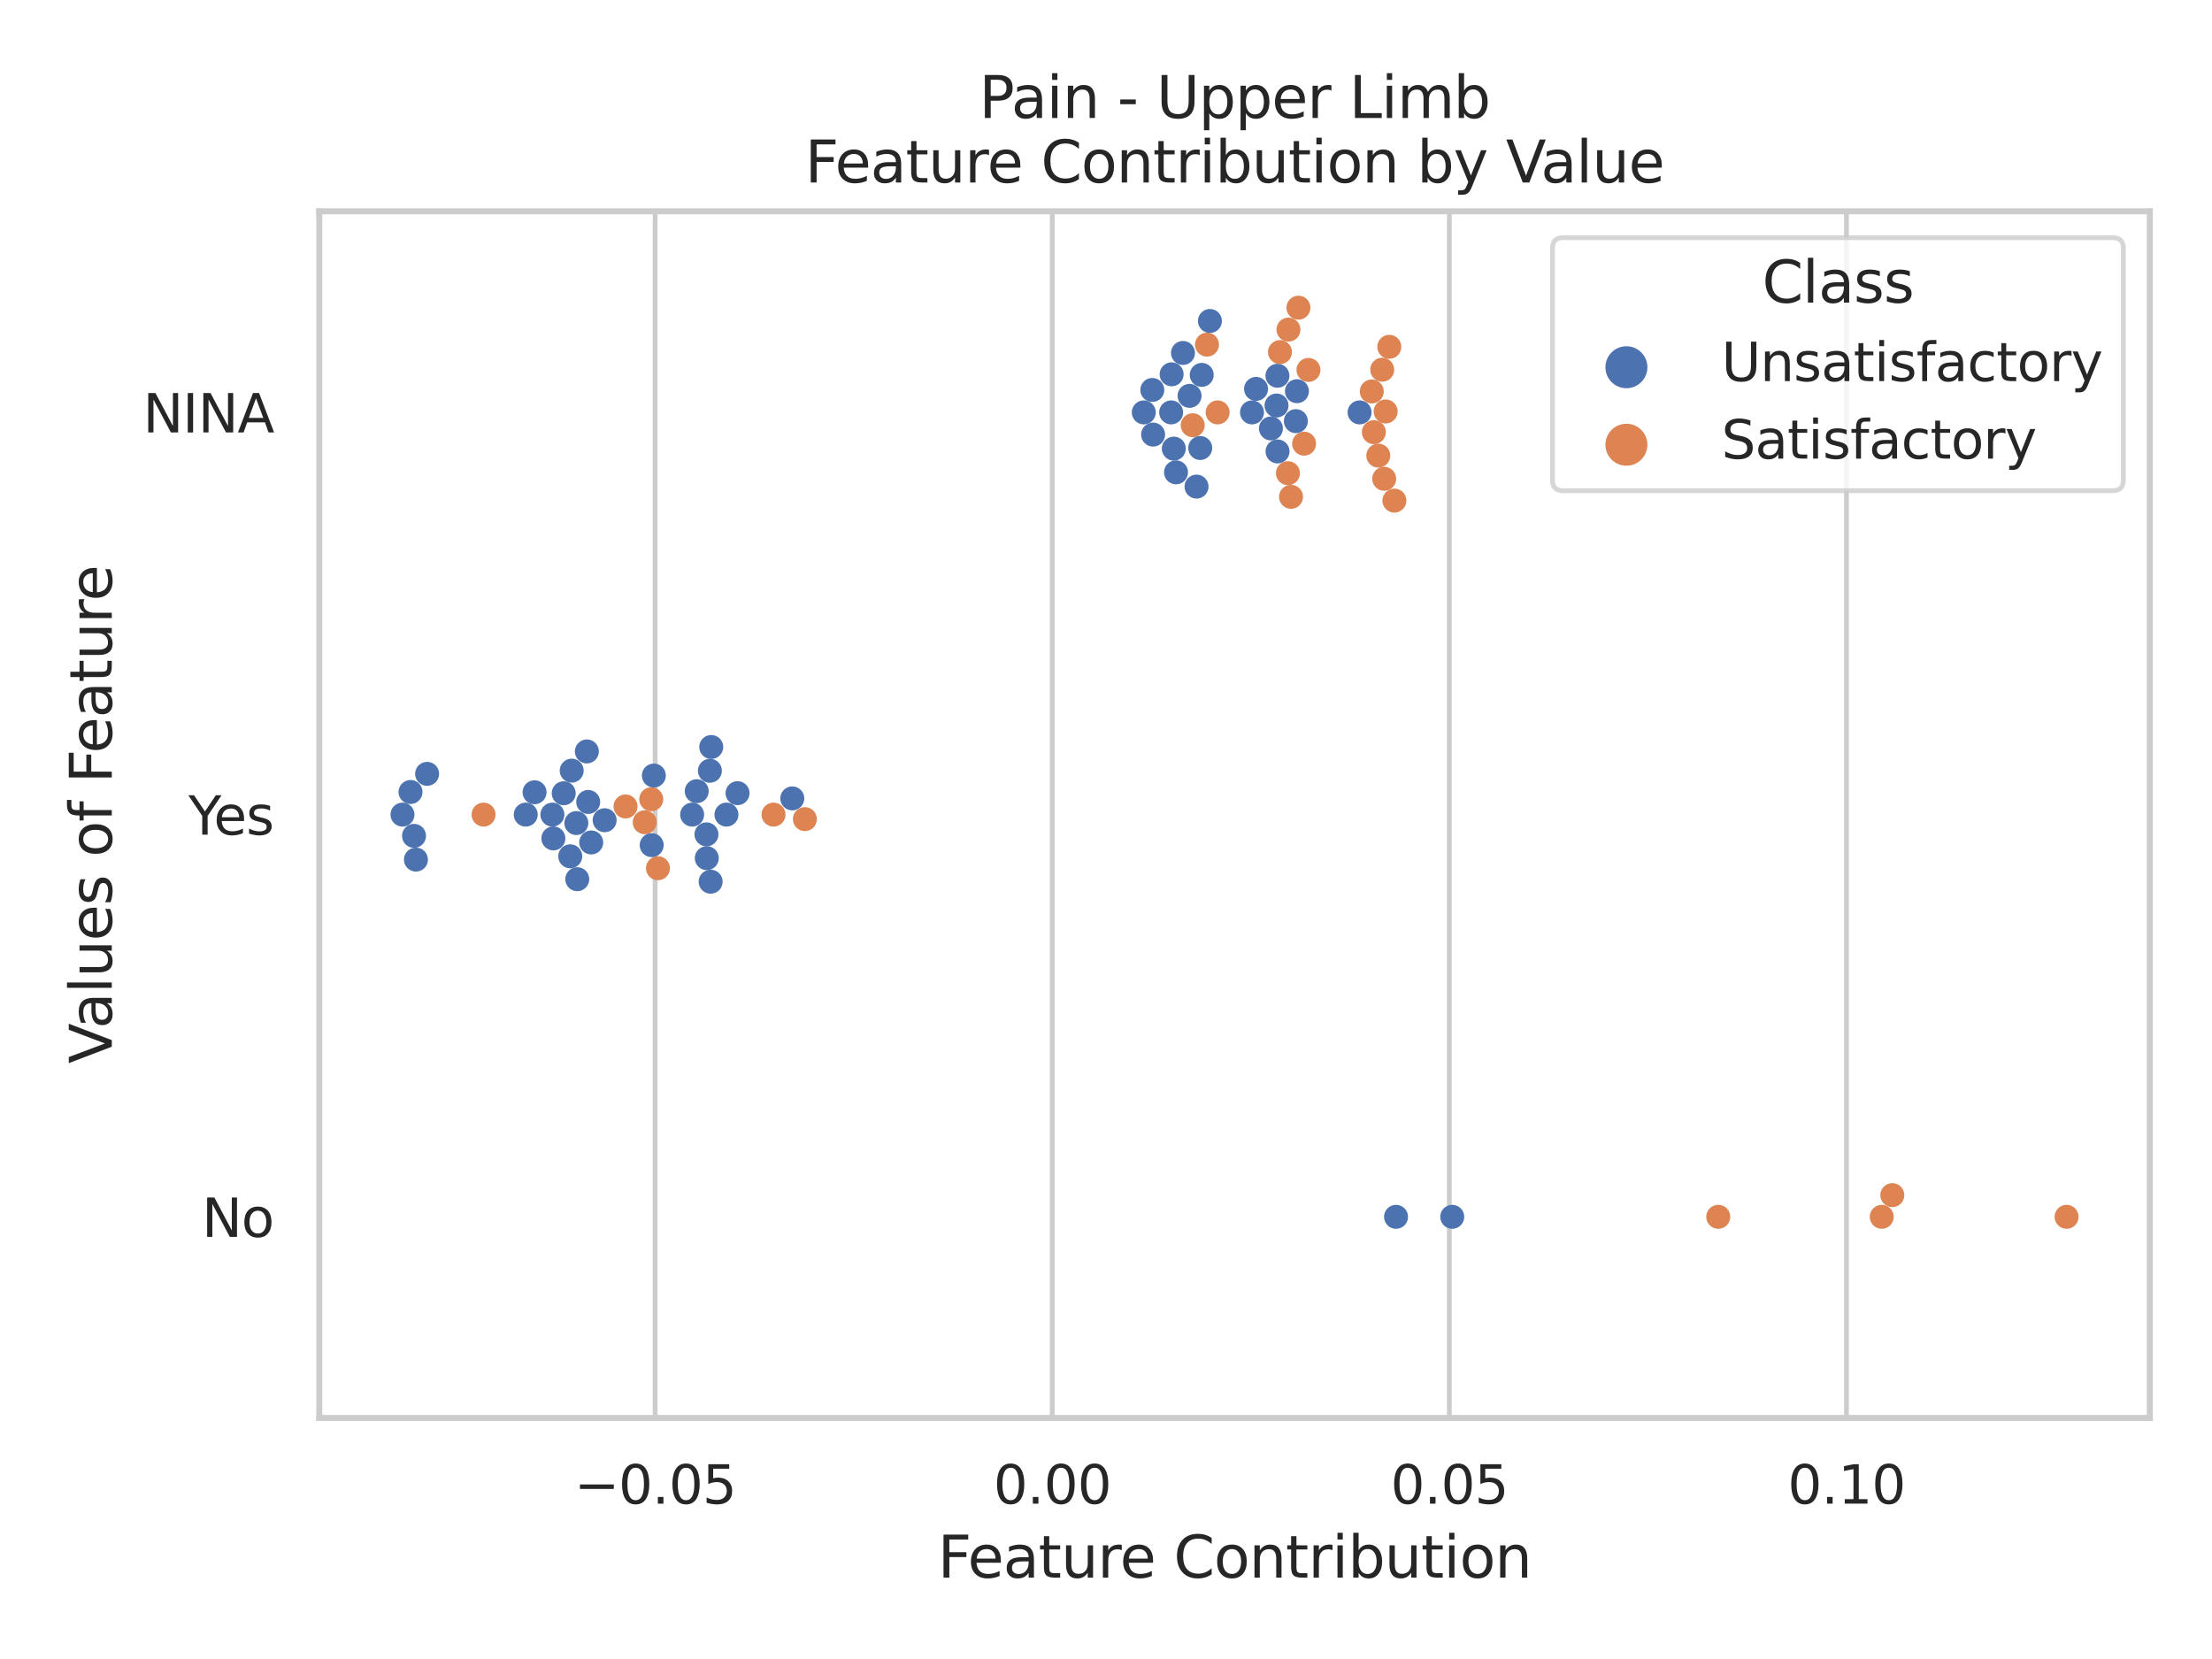 <?xml version="1.0" encoding="utf-8" standalone="no"?>
<!DOCTYPE svg PUBLIC "-//W3C//DTD SVG 1.1//EN"
  "http://www.w3.org/Graphics/SVG/1.1/DTD/svg11.dtd">
<svg xmlns:xlink="http://www.w3.org/1999/xlink" width="460.8pt" height="345.6pt" viewBox="0 0 460.8 345.6" xmlns="http://www.w3.org/2000/svg" version="1.1">
 <defs>
  <style type="text/css">*{stroke-linejoin: round; stroke-linecap: butt}</style>
 </defs>
 <g id="figure_1">
  <g id="patch_1">
   <path d="M 0 345.6 
L 460.8 345.6 
L 460.8 0 
L 0 0 
z
" style="fill: #ffffff"/>
  </g>
  <g id="axes_1">
   <g id="patch_2">
    <path d="M 66.51 295.38 
L 447.84 295.38 
L 447.84 44.016 
L 66.51 44.016 
z
" style="fill: #ffffff"/>
   </g>
   <g id="matplotlib.axis_1">
    <g id="xtick_1">
     <g id="line2d_1">
      <path d="M 136.479 295.38 
L 136.479 44.016 
" clip-path="url(#pf5e5db10a4)" style="fill: none; stroke: #cccccc; stroke-linecap: round"/>
     </g>
     <g id="text_1">
      <!-- −0.05 -->
      <g style="fill: #262626" transform="translate(119.624 313.238)scale(0.11 -0.11)">
       <defs>
        <path id="DejaVuSans-2212" d="M 678 2272 
L 4684 2272 
L 4684 1741 
L 678 1741 
L 678 2272 
z
" transform="scale(0.016)"/>
        <path id="DejaVuSans-30" d="M 2034 4250 
Q 1547 4250 1301 3770 
Q 1056 3291 1056 2328 
Q 1056 1369 1301 889 
Q 1547 409 2034 409 
Q 2525 409 2770 889 
Q 3016 1369 3016 2328 
Q 3016 3291 2770 3770 
Q 2525 4250 2034 4250 
z
M 2034 4750 
Q 2819 4750 3233 4129 
Q 3647 3509 3647 2328 
Q 3647 1150 3233 529 
Q 2819 -91 2034 -91 
Q 1250 -91 836 529 
Q 422 1150 422 2328 
Q 422 3509 836 4129 
Q 1250 4750 2034 4750 
z
" transform="scale(0.016)"/>
        <path id="DejaVuSans-2e" d="M 684 794 
L 1344 794 
L 1344 0 
L 684 0 
L 684 794 
z
" transform="scale(0.016)"/>
        <path id="DejaVuSans-35" d="M 691 4666 
L 3169 4666 
L 3169 4134 
L 1269 4134 
L 1269 2991 
Q 1406 3038 1543 3061 
Q 1681 3084 1819 3084 
Q 2600 3084 3056 2656 
Q 3513 2228 3513 1497 
Q 3513 744 3044 326 
Q 2575 -91 1722 -91 
Q 1428 -91 1123 -41 
Q 819 9 494 109 
L 494 744 
Q 775 591 1075 516 
Q 1375 441 1709 441 
Q 2250 441 2565 725 
Q 2881 1009 2881 1497 
Q 2881 1984 2565 2268 
Q 2250 2553 1709 2553 
Q 1456 2553 1204 2497 
Q 953 2441 691 2322 
L 691 4666 
z
" transform="scale(0.016)"/>
       </defs>
       <use xlink:href="#DejaVuSans-2212"/>
       <use xlink:href="#DejaVuSans-30" x="83.789"/>
       <use xlink:href="#DejaVuSans-2e" x="147.412"/>
       <use xlink:href="#DejaVuSans-30" x="179.199"/>
       <use xlink:href="#DejaVuSans-35" x="242.822"/>
      </g>
     </g>
    </g>
    <g id="xtick_2">
     <g id="line2d_2">
      <path d="M 219.203 295.38 
L 219.203 44.016 
" clip-path="url(#pf5e5db10a4)" style="fill: none; stroke: #cccccc; stroke-linecap: round"/>
     </g>
     <g id="text_2">
      <!-- 0.00 -->
      <g style="fill: #262626" transform="translate(206.957 313.238)scale(0.11 -0.11)">
       <use xlink:href="#DejaVuSans-30"/>
       <use xlink:href="#DejaVuSans-2e" x="63.623"/>
       <use xlink:href="#DejaVuSans-30" x="95.41"/>
       <use xlink:href="#DejaVuSans-30" x="159.033"/>
      </g>
     </g>
    </g>
    <g id="xtick_3">
     <g id="line2d_3">
      <path d="M 301.928 295.38 
L 301.928 44.016 
" clip-path="url(#pf5e5db10a4)" style="fill: none; stroke: #cccccc; stroke-linecap: round"/>
     </g>
     <g id="text_3">
      <!-- 0.05 -->
      <g style="fill: #262626" transform="translate(289.682 313.238)scale(0.11 -0.11)">
       <use xlink:href="#DejaVuSans-30"/>
       <use xlink:href="#DejaVuSans-2e" x="63.623"/>
       <use xlink:href="#DejaVuSans-30" x="95.41"/>
       <use xlink:href="#DejaVuSans-35" x="159.033"/>
      </g>
     </g>
    </g>
    <g id="xtick_4">
     <g id="line2d_4">
      <path d="M 384.653 295.38 
L 384.653 44.016 
" clip-path="url(#pf5e5db10a4)" style="fill: none; stroke: #cccccc; stroke-linecap: round"/>
     </g>
     <g id="text_4">
      <!-- 0.10 -->
      <g style="fill: #262626" transform="translate(372.407 313.238)scale(0.11 -0.11)">
       <defs>
        <path id="DejaVuSans-31" d="M 794 531 
L 1825 531 
L 1825 4091 
L 703 3866 
L 703 4441 
L 1819 4666 
L 2450 4666 
L 2450 531 
L 3481 531 
L 3481 0 
L 794 0 
L 794 531 
z
" transform="scale(0.016)"/>
       </defs>
       <use xlink:href="#DejaVuSans-30"/>
       <use xlink:href="#DejaVuSans-2e" x="63.623"/>
       <use xlink:href="#DejaVuSans-31" x="95.41"/>
       <use xlink:href="#DejaVuSans-30" x="159.033"/>
      </g>
     </g>
    </g>
    <g id="text_5">
     <!-- Feature Contribution -->
     <g style="fill: #262626" transform="translate(195.347 328.644)scale(0.12 -0.12)">
      <defs>
       <path id="DejaVuSans-46" d="M 628 4666 
L 3309 4666 
L 3309 4134 
L 1259 4134 
L 1259 2759 
L 3109 2759 
L 3109 2228 
L 1259 2228 
L 1259 0 
L 628 0 
L 628 4666 
z
" transform="scale(0.016)"/>
       <path id="DejaVuSans-65" d="M 3597 1894 
L 3597 1613 
L 953 1613 
Q 991 1019 1311 708 
Q 1631 397 2203 397 
Q 2534 397 2845 478 
Q 3156 559 3463 722 
L 3463 178 
Q 3153 47 2828 -22 
Q 2503 -91 2169 -91 
Q 1331 -91 842 396 
Q 353 884 353 1716 
Q 353 2575 817 3079 
Q 1281 3584 2069 3584 
Q 2775 3584 3186 3129 
Q 3597 2675 3597 1894 
z
M 3022 2063 
Q 3016 2534 2758 2815 
Q 2500 3097 2075 3097 
Q 1594 3097 1305 2825 
Q 1016 2553 972 2059 
L 3022 2063 
z
" transform="scale(0.016)"/>
       <path id="DejaVuSans-61" d="M 2194 1759 
Q 1497 1759 1228 1600 
Q 959 1441 959 1056 
Q 959 750 1161 570 
Q 1363 391 1709 391 
Q 2188 391 2477 730 
Q 2766 1069 2766 1631 
L 2766 1759 
L 2194 1759 
z
M 3341 1997 
L 3341 0 
L 2766 0 
L 2766 531 
Q 2569 213 2275 61 
Q 1981 -91 1556 -91 
Q 1019 -91 701 211 
Q 384 513 384 1019 
Q 384 1609 779 1909 
Q 1175 2209 1959 2209 
L 2766 2209 
L 2766 2266 
Q 2766 2663 2505 2880 
Q 2244 3097 1772 3097 
Q 1472 3097 1187 3025 
Q 903 2953 641 2809 
L 641 3341 
Q 956 3463 1253 3523 
Q 1550 3584 1831 3584 
Q 2591 3584 2966 3190 
Q 3341 2797 3341 1997 
z
" transform="scale(0.016)"/>
       <path id="DejaVuSans-74" d="M 1172 4494 
L 1172 3500 
L 2356 3500 
L 2356 3053 
L 1172 3053 
L 1172 1153 
Q 1172 725 1289 603 
Q 1406 481 1766 481 
L 2356 481 
L 2356 0 
L 1766 0 
Q 1100 0 847 248 
Q 594 497 594 1153 
L 594 3053 
L 172 3053 
L 172 3500 
L 594 3500 
L 594 4494 
L 1172 4494 
z
" transform="scale(0.016)"/>
       <path id="DejaVuSans-75" d="M 544 1381 
L 544 3500 
L 1119 3500 
L 1119 1403 
Q 1119 906 1312 657 
Q 1506 409 1894 409 
Q 2359 409 2629 706 
Q 2900 1003 2900 1516 
L 2900 3500 
L 3475 3500 
L 3475 0 
L 2900 0 
L 2900 538 
Q 2691 219 2414 64 
Q 2138 -91 1772 -91 
Q 1169 -91 856 284 
Q 544 659 544 1381 
z
M 1991 3584 
L 1991 3584 
z
" transform="scale(0.016)"/>
       <path id="DejaVuSans-72" d="M 2631 2963 
Q 2534 3019 2420 3045 
Q 2306 3072 2169 3072 
Q 1681 3072 1420 2755 
Q 1159 2438 1159 1844 
L 1159 0 
L 581 0 
L 581 3500 
L 1159 3500 
L 1159 2956 
Q 1341 3275 1631 3429 
Q 1922 3584 2338 3584 
Q 2397 3584 2469 3576 
Q 2541 3569 2628 3553 
L 2631 2963 
z
" transform="scale(0.016)"/>
       <path id="DejaVuSans-20" transform="scale(0.016)"/>
       <path id="DejaVuSans-43" d="M 4122 4306 
L 4122 3641 
Q 3803 3938 3442 4084 
Q 3081 4231 2675 4231 
Q 1875 4231 1450 3742 
Q 1025 3253 1025 2328 
Q 1025 1406 1450 917 
Q 1875 428 2675 428 
Q 3081 428 3442 575 
Q 3803 722 4122 1019 
L 4122 359 
Q 3791 134 3420 21 
Q 3050 -91 2638 -91 
Q 1578 -91 968 557 
Q 359 1206 359 2328 
Q 359 3453 968 4101 
Q 1578 4750 2638 4750 
Q 3056 4750 3426 4639 
Q 3797 4528 4122 4306 
z
" transform="scale(0.016)"/>
       <path id="DejaVuSans-6f" d="M 1959 3097 
Q 1497 3097 1228 2736 
Q 959 2375 959 1747 
Q 959 1119 1226 758 
Q 1494 397 1959 397 
Q 2419 397 2687 759 
Q 2956 1122 2956 1747 
Q 2956 2369 2687 2733 
Q 2419 3097 1959 3097 
z
M 1959 3584 
Q 2709 3584 3137 3096 
Q 3566 2609 3566 1747 
Q 3566 888 3137 398 
Q 2709 -91 1959 -91 
Q 1206 -91 779 398 
Q 353 888 353 1747 
Q 353 2609 779 3096 
Q 1206 3584 1959 3584 
z
" transform="scale(0.016)"/>
       <path id="DejaVuSans-6e" d="M 3513 2113 
L 3513 0 
L 2938 0 
L 2938 2094 
Q 2938 2591 2744 2837 
Q 2550 3084 2163 3084 
Q 1697 3084 1428 2787 
Q 1159 2491 1159 1978 
L 1159 0 
L 581 0 
L 581 3500 
L 1159 3500 
L 1159 2956 
Q 1366 3272 1645 3428 
Q 1925 3584 2291 3584 
Q 2894 3584 3203 3211 
Q 3513 2838 3513 2113 
z
" transform="scale(0.016)"/>
       <path id="DejaVuSans-69" d="M 603 3500 
L 1178 3500 
L 1178 0 
L 603 0 
L 603 3500 
z
M 603 4863 
L 1178 4863 
L 1178 4134 
L 603 4134 
L 603 4863 
z
" transform="scale(0.016)"/>
       <path id="DejaVuSans-62" d="M 3116 1747 
Q 3116 2381 2855 2742 
Q 2594 3103 2138 3103 
Q 1681 3103 1420 2742 
Q 1159 2381 1159 1747 
Q 1159 1113 1420 752 
Q 1681 391 2138 391 
Q 2594 391 2855 752 
Q 3116 1113 3116 1747 
z
M 1159 2969 
Q 1341 3281 1617 3432 
Q 1894 3584 2278 3584 
Q 2916 3584 3314 3078 
Q 3713 2572 3713 1747 
Q 3713 922 3314 415 
Q 2916 -91 2278 -91 
Q 1894 -91 1617 61 
Q 1341 213 1159 525 
L 1159 0 
L 581 0 
L 581 4863 
L 1159 4863 
L 1159 2969 
z
" transform="scale(0.016)"/>
      </defs>
      <use xlink:href="#DejaVuSans-46"/>
      <use xlink:href="#DejaVuSans-65" x="52.02"/>
      <use xlink:href="#DejaVuSans-61" x="113.543"/>
      <use xlink:href="#DejaVuSans-74" x="174.822"/>
      <use xlink:href="#DejaVuSans-75" x="214.031"/>
      <use xlink:href="#DejaVuSans-72" x="277.41"/>
      <use xlink:href="#DejaVuSans-65" x="316.273"/>
      <use xlink:href="#DejaVuSans-20" x="377.797"/>
      <use xlink:href="#DejaVuSans-43" x="409.584"/>
      <use xlink:href="#DejaVuSans-6f" x="479.408"/>
      <use xlink:href="#DejaVuSans-6e" x="540.59"/>
      <use xlink:href="#DejaVuSans-74" x="603.969"/>
      <use xlink:href="#DejaVuSans-72" x="643.178"/>
      <use xlink:href="#DejaVuSans-69" x="684.291"/>
      <use xlink:href="#DejaVuSans-62" x="712.074"/>
      <use xlink:href="#DejaVuSans-75" x="775.551"/>
      <use xlink:href="#DejaVuSans-74" x="838.93"/>
      <use xlink:href="#DejaVuSans-69" x="878.139"/>
      <use xlink:href="#DejaVuSans-6f" x="905.922"/>
      <use xlink:href="#DejaVuSans-6e" x="967.104"/>
     </g>
    </g>
   </g>
   <g id="matplotlib.axis_2">
    <g id="ytick_1">
     <g id="text_6">
      <!-- NINA -->
      <g style="fill: #262626" transform="translate(29.782 90.089)scale(0.11 -0.11)">
       <defs>
        <path id="DejaVuSans-4e" d="M 628 4666 
L 1478 4666 
L 3547 763 
L 3547 4666 
L 4159 4666 
L 4159 0 
L 3309 0 
L 1241 3903 
L 1241 0 
L 628 0 
L 628 4666 
z
" transform="scale(0.016)"/>
        <path id="DejaVuSans-49" d="M 628 4666 
L 1259 4666 
L 1259 0 
L 628 0 
L 628 4666 
z
" transform="scale(0.016)"/>
        <path id="DejaVuSans-41" d="M 2188 4044 
L 1331 1722 
L 3047 1722 
L 2188 4044 
z
M 1831 4666 
L 2547 4666 
L 4325 0 
L 3669 0 
L 3244 1197 
L 1141 1197 
L 716 0 
L 50 0 
L 1831 4666 
z
" transform="scale(0.016)"/>
       </defs>
       <use xlink:href="#DejaVuSans-4e"/>
       <use xlink:href="#DejaVuSans-49" x="74.805"/>
       <use xlink:href="#DejaVuSans-4e" x="104.297"/>
       <use xlink:href="#DejaVuSans-41" x="179.102"/>
      </g>
     </g>
    </g>
    <g id="ytick_2">
     <g id="text_7">
      <!-- Yes -->
      <g style="fill: #262626" transform="translate(39.25 173.877)scale(0.11 -0.11)">
       <defs>
        <path id="DejaVuSans-59" d="M -13 4666 
L 666 4666 
L 1959 2747 
L 3244 4666 
L 3922 4666 
L 2272 2222 
L 2272 0 
L 1638 0 
L 1638 2222 
L -13 4666 
z
" transform="scale(0.016)"/>
        <path id="DejaVuSans-73" d="M 2834 3397 
L 2834 2853 
Q 2591 2978 2328 3040 
Q 2066 3103 1784 3103 
Q 1356 3103 1142 2972 
Q 928 2841 928 2578 
Q 928 2378 1081 2264 
Q 1234 2150 1697 2047 
L 1894 2003 
Q 2506 1872 2764 1633 
Q 3022 1394 3022 966 
Q 3022 478 2636 193 
Q 2250 -91 1575 -91 
Q 1294 -91 989 -36 
Q 684 19 347 128 
L 347 722 
Q 666 556 975 473 
Q 1284 391 1588 391 
Q 1994 391 2212 530 
Q 2431 669 2431 922 
Q 2431 1156 2273 1281 
Q 2116 1406 1581 1522 
L 1381 1569 
Q 847 1681 609 1914 
Q 372 2147 372 2553 
Q 372 3047 722 3315 
Q 1072 3584 1716 3584 
Q 2034 3584 2315 3537 
Q 2597 3491 2834 3397 
z
" transform="scale(0.016)"/>
       </defs>
       <use xlink:href="#DejaVuSans-59"/>
       <use xlink:href="#DejaVuSans-65" x="47.834"/>
       <use xlink:href="#DejaVuSans-73" x="109.357"/>
      </g>
     </g>
    </g>
    <g id="ytick_3">
     <g id="text_8">
      <!-- No -->
      <g style="fill: #262626" transform="translate(42.05 257.665)scale(0.11 -0.11)">
       <use xlink:href="#DejaVuSans-4e"/>
       <use xlink:href="#DejaVuSans-6f" x="74.805"/>
      </g>
     </g>
    </g>
    <g id="text_9">
     <!-- Values of Feature -->
     <g style="fill: #262626" transform="translate(23.286 221.566)rotate(-90)scale(0.12 -0.12)">
      <defs>
       <path id="DejaVuSans-56" d="M 1831 0 
L 50 4666 
L 709 4666 
L 2188 738 
L 3669 4666 
L 4325 4666 
L 2547 0 
L 1831 0 
z
" transform="scale(0.016)"/>
       <path id="DejaVuSans-6c" d="M 603 4863 
L 1178 4863 
L 1178 0 
L 603 0 
L 603 4863 
z
" transform="scale(0.016)"/>
       <path id="DejaVuSans-66" d="M 2375 4863 
L 2375 4384 
L 1825 4384 
Q 1516 4384 1395 4259 
Q 1275 4134 1275 3809 
L 1275 3500 
L 2222 3500 
L 2222 3053 
L 1275 3053 
L 1275 0 
L 697 0 
L 697 3053 
L 147 3053 
L 147 3500 
L 697 3500 
L 697 3744 
Q 697 4328 969 4595 
Q 1241 4863 1831 4863 
L 2375 4863 
z
" transform="scale(0.016)"/>
      </defs>
      <use xlink:href="#DejaVuSans-56"/>
      <use xlink:href="#DejaVuSans-61" x="60.658"/>
      <use xlink:href="#DejaVuSans-6c" x="121.938"/>
      <use xlink:href="#DejaVuSans-75" x="149.721"/>
      <use xlink:href="#DejaVuSans-65" x="213.1"/>
      <use xlink:href="#DejaVuSans-73" x="274.623"/>
      <use xlink:href="#DejaVuSans-20" x="326.723"/>
      <use xlink:href="#DejaVuSans-6f" x="358.51"/>
      <use xlink:href="#DejaVuSans-66" x="419.691"/>
      <use xlink:href="#DejaVuSans-20" x="454.896"/>
      <use xlink:href="#DejaVuSans-46" x="486.684"/>
      <use xlink:href="#DejaVuSans-65" x="538.703"/>
      <use xlink:href="#DejaVuSans-61" x="600.227"/>
      <use xlink:href="#DejaVuSans-74" x="661.506"/>
      <use xlink:href="#DejaVuSans-75" x="700.715"/>
      <use xlink:href="#DejaVuSans-72" x="764.094"/>
      <use xlink:href="#DejaVuSans-65" x="802.957"/>
     </g>
    </g>
   </g>
   <g id="PathCollection_1"/>
   <g id="PathCollection_2"/>
   <g id="patch_3">
    <path d="M 66.51 295.38 
L 66.51 44.016 
" style="fill: none; stroke: #cccccc; stroke-width: 1.25; stroke-linejoin: miter; stroke-linecap: square"/>
   </g>
   <g id="patch_4">
    <path d="M 447.84 295.38 
L 447.84 44.016 
" style="fill: none; stroke: #cccccc; stroke-width: 1.25; stroke-linejoin: miter; stroke-linecap: square"/>
   </g>
   <g id="patch_5">
    <path d="M 66.51 295.38 
L 447.84 295.38 
" style="fill: none; stroke: #cccccc; stroke-width: 1.25; stroke-linejoin: miter; stroke-linecap: square"/>
   </g>
   <g id="patch_6">
    <path d="M 66.51 44.016 
L 447.84 44.016 
" style="fill: none; stroke: #cccccc; stroke-width: 1.25; stroke-linejoin: miter; stroke-linecap: square"/>
   </g>
   <g id="PathCollection_3">
    <defs>
     <path id="C0_0_c4f8e6560a" d="M 0 2.5 
C 0.663 2.5 1.299 2.237 1.768 1.768 
C 2.237 1.299 2.5 0.663 2.5 -0 
C 2.5 -0.663 2.237 -1.299 1.768 -1.768 
C 1.299 -2.237 0.663 -2.5 0 -2.5 
C -0.663 -2.5 -1.299 -2.237 -1.768 -1.768 
C -2.237 -1.299 -2.5 -0.663 -2.5 0 
C -2.5 0.663 -2.237 1.299 -1.768 1.768 
C -1.299 2.237 -0.663 2.5 0 2.5 
z
"/>
    </defs>
    <g clip-path="url(#pf5e5db10a4)">
     <use xlink:href="#C0_0_c4f8e6560a" x="238.273" y="85.91" style="fill: #4c72b0"/>
    </g>
    <g clip-path="url(#pf5e5db10a4)">
     <use xlink:href="#C0_0_c4f8e6560a" x="240.048" y="81.233" style="fill: #4c72b0"/>
    </g>
    <g clip-path="url(#pf5e5db10a4)">
     <use xlink:href="#C0_0_c4f8e6560a" x="240.211" y="90.531" style="fill: #4c72b0"/>
    </g>
    <g clip-path="url(#pf5e5db10a4)">
     <use xlink:href="#C0_0_c4f8e6560a" x="243.971" y="85.91" style="fill: #4c72b0"/>
    </g>
    <g clip-path="url(#pf5e5db10a4)">
     <use xlink:href="#C0_0_c4f8e6560a" x="244.072" y="77.974" style="fill: #4c72b0"/>
    </g>
    <g clip-path="url(#pf5e5db10a4)">
     <use xlink:href="#C0_0_c4f8e6560a" x="244.524" y="93.454" style="fill: #4c72b0"/>
    </g>
    <g clip-path="url(#pf5e5db10a4)">
     <use xlink:href="#C0_0_c4f8e6560a" x="244.986" y="98.394" style="fill: #4c72b0"/>
    </g>
    <g clip-path="url(#pf5e5db10a4)">
     <use xlink:href="#C0_0_c4f8e6560a" x="246.434" y="73.527" style="fill: #4c72b0"/>
    </g>
    <g clip-path="url(#pf5e5db10a4)">
     <use xlink:href="#C0_0_c4f8e6560a" x="247.809" y="82.462" style="fill: #4c72b0"/>
    </g>
    <g clip-path="url(#pf5e5db10a4)">
     <use xlink:href="#C0_0_c4f8e6560a" x="248.467" y="88.585" style="fill: #dd8452"/>
    </g>
    <g clip-path="url(#pf5e5db10a4)">
     <use xlink:href="#C0_0_c4f8e6560a" x="249.258" y="101.369" style="fill: #4c72b0"/>
    </g>
    <g clip-path="url(#pf5e5db10a4)">
     <use xlink:href="#C0_0_c4f8e6560a" x="250.027" y="93.328" style="fill: #4c72b0"/>
    </g>
    <g clip-path="url(#pf5e5db10a4)">
     <use xlink:href="#C0_0_c4f8e6560a" x="250.341" y="78.096" style="fill: #4c72b0"/>
    </g>
    <g clip-path="url(#pf5e5db10a4)">
     <use xlink:href="#C0_0_c4f8e6560a" x="251.436" y="71.793" style="fill: #dd8452"/>
    </g>
    <g clip-path="url(#pf5e5db10a4)">
     <use xlink:href="#C0_0_c4f8e6560a" x="252.048" y="66.866" style="fill: #4c72b0"/>
    </g>
    <g clip-path="url(#pf5e5db10a4)">
     <use xlink:href="#C0_0_c4f8e6560a" x="253.653" y="85.91" style="fill: #dd8452"/>
    </g>
    <g clip-path="url(#pf5e5db10a4)">
     <use xlink:href="#C0_0_c4f8e6560a" x="260.812" y="85.91" style="fill: #4c72b0"/>
    </g>
    <g clip-path="url(#pf5e5db10a4)">
     <use xlink:href="#C0_0_c4f8e6560a" x="261.659" y="81.014" style="fill: #4c72b0"/>
    </g>
    <g clip-path="url(#pf5e5db10a4)">
     <use xlink:href="#C0_0_c4f8e6560a" x="264.757" y="89.251" style="fill: #4c72b0"/>
    </g>
    <g clip-path="url(#pf5e5db10a4)">
     <use xlink:href="#C0_0_c4f8e6560a" x="265.923" y="84.475" style="fill: #4c72b0"/>
    </g>
    <g clip-path="url(#pf5e5db10a4)">
     <use xlink:href="#C0_0_c4f8e6560a" x="266.112" y="78.278" style="fill: #4c72b0"/>
    </g>
    <g clip-path="url(#pf5e5db10a4)">
     <use xlink:href="#C0_0_c4f8e6560a" x="266.131" y="94.043" style="fill: #4c72b0"/>
    </g>
    <g clip-path="url(#pf5e5db10a4)">
     <use xlink:href="#C0_0_c4f8e6560a" x="266.641" y="73.343" style="fill: #dd8452"/>
    </g>
    <g clip-path="url(#pf5e5db10a4)">
     <use xlink:href="#C0_0_c4f8e6560a" x="268.299" y="98.575" style="fill: #dd8452"/>
    </g>
    <g clip-path="url(#pf5e5db10a4)">
     <use xlink:href="#C0_0_c4f8e6560a" x="268.407" y="68.663" style="fill: #dd8452"/>
    </g>
    <g clip-path="url(#pf5e5db10a4)">
     <use xlink:href="#C0_0_c4f8e6560a" x="268.944" y="103.498" style="fill: #dd8452"/>
    </g>
    <g clip-path="url(#pf5e5db10a4)">
     <use xlink:href="#C0_0_c4f8e6560a" x="269.95" y="87.731" style="fill: #4c72b0"/>
    </g>
    <g clip-path="url(#pf5e5db10a4)">
     <use xlink:href="#C0_0_c4f8e6560a" x="270.177" y="81.493" style="fill: #4c72b0"/>
    </g>
    <g clip-path="url(#pf5e5db10a4)">
     <use xlink:href="#C0_0_c4f8e6560a" x="270.491" y="64.098" style="fill: #dd8452"/>
    </g>
    <g clip-path="url(#pf5e5db10a4)">
     <use xlink:href="#C0_0_c4f8e6560a" x="271.669" y="92.426" style="fill: #dd8452"/>
    </g>
    <g clip-path="url(#pf5e5db10a4)">
     <use xlink:href="#C0_0_c4f8e6560a" x="272.576" y="77.062" style="fill: #dd8452"/>
    </g>
    <g clip-path="url(#pf5e5db10a4)">
     <use xlink:href="#C0_0_c4f8e6560a" x="283.226" y="85.91" style="fill: #4c72b0"/>
    </g>
    <g clip-path="url(#pf5e5db10a4)">
     <use xlink:href="#C0_0_c4f8e6560a" x="285.763" y="81.547" style="fill: #dd8452"/>
    </g>
    <g clip-path="url(#pf5e5db10a4)">
     <use xlink:href="#C0_0_c4f8e6560a" x="286.196" y="90.031" style="fill: #dd8452"/>
    </g>
    <g clip-path="url(#pf5e5db10a4)">
     <use xlink:href="#C0_0_c4f8e6560a" x="287.123" y="94.915" style="fill: #dd8452"/>
    </g>
    <g clip-path="url(#pf5e5db10a4)">
     <use xlink:href="#C0_0_c4f8e6560a" x="287.941" y="77.019" style="fill: #dd8452"/>
    </g>
    <g clip-path="url(#pf5e5db10a4)">
     <use xlink:href="#C0_0_c4f8e6560a" x="288.351" y="99.74" style="fill: #dd8452"/>
    </g>
    <g clip-path="url(#pf5e5db10a4)">
     <use xlink:href="#C0_0_c4f8e6560a" x="288.66" y="85.713" style="fill: #dd8452"/>
    </g>
    <g clip-path="url(#pf5e5db10a4)">
     <use xlink:href="#C0_0_c4f8e6560a" x="289.415" y="72.253" style="fill: #dd8452"/>
    </g>
    <g clip-path="url(#pf5e5db10a4)">
     <use xlink:href="#C0_0_c4f8e6560a" x="290.479" y="104.289" style="fill: #dd8452"/>
    </g>
   </g>
   <g id="PathCollection_4">
    <defs>
     <path id="C1_0_5b959c54a2" d="M 0 2.5 
C 0.663 2.5 1.299 2.237 1.768 1.768 
C 2.237 1.299 2.5 0.663 2.5 -0 
C 2.5 -0.663 2.237 -1.299 1.768 -1.768 
C 1.299 -2.237 0.663 -2.5 0 -2.5 
C -0.663 -2.5 -1.299 -2.237 -1.768 -1.768 
C -2.237 -1.299 -2.5 -0.663 -2.5 0 
C -2.5 0.663 -2.237 1.299 -1.768 1.768 
C -1.299 2.237 -0.663 2.5 0 2.5 
z
"/>
    </defs>
    <g clip-path="url(#pf5e5db10a4)">
     <use xlink:href="#C1_0_5b959c54a2" x="83.843" y="169.698" style="fill: #4c72b0"/>
    </g>
    <g clip-path="url(#pf5e5db10a4)">
     <use xlink:href="#C1_0_5b959c54a2" x="85.519" y="164.99" style="fill: #4c72b0"/>
    </g>
    <g clip-path="url(#pf5e5db10a4)">
     <use xlink:href="#C1_0_5b959c54a2" x="86.247" y="174.126" style="fill: #4c72b0"/>
    </g>
    <g clip-path="url(#pf5e5db10a4)">
     <use xlink:href="#C1_0_5b959c54a2" x="86.646" y="179.071" style="fill: #4c72b0"/>
    </g>
    <g clip-path="url(#pf5e5db10a4)">
     <use xlink:href="#C1_0_5b959c54a2" x="88.975" y="161.21" style="fill: #4c72b0"/>
    </g>
    <g clip-path="url(#pf5e5db10a4)">
     <use xlink:href="#C1_0_5b959c54a2" x="100.733" y="169.698" style="fill: #dd8452"/>
    </g>
    <g clip-path="url(#pf5e5db10a4)">
     <use xlink:href="#C1_0_5b959c54a2" x="109.521" y="169.698" style="fill: #4c72b0"/>
    </g>
    <g clip-path="url(#pf5e5db10a4)">
     <use xlink:href="#C1_0_5b959c54a2" x="111.358" y="165.042" style="fill: #4c72b0"/>
    </g>
    <g clip-path="url(#pf5e5db10a4)">
     <use xlink:href="#C1_0_5b959c54a2" x="115.072" y="169.698" style="fill: #4c72b0"/>
    </g>
    <g clip-path="url(#pf5e5db10a4)">
     <use xlink:href="#C1_0_5b959c54a2" x="115.273" y="174.654" style="fill: #4c72b0"/>
    </g>
    <g clip-path="url(#pf5e5db10a4)">
     <use xlink:href="#C1_0_5b959c54a2" x="117.431" y="165.249" style="fill: #4c72b0"/>
    </g>
    <g clip-path="url(#pf5e5db10a4)">
     <use xlink:href="#C1_0_5b959c54a2" x="118.792" y="178.383" style="fill: #4c72b0"/>
    </g>
    <g clip-path="url(#pf5e5db10a4)">
     <use xlink:href="#C1_0_5b959c54a2" x="119.094" y="160.537" style="fill: #4c72b0"/>
    </g>
    <g clip-path="url(#pf5e5db10a4)">
     <use xlink:href="#C1_0_5b959c54a2" x="120.063" y="171.46" style="fill: #4c72b0"/>
    </g>
    <g clip-path="url(#pf5e5db10a4)">
     <use xlink:href="#C1_0_5b959c54a2" x="120.254" y="183.152" style="fill: #4c72b0"/>
    </g>
    <g clip-path="url(#pf5e5db10a4)">
     <use xlink:href="#C1_0_5b959c54a2" x="122.253" y="156.539" style="fill: #4c72b0"/>
    </g>
    <g clip-path="url(#pf5e5db10a4)">
     <use xlink:href="#C1_0_5b959c54a2" x="122.533" y="167.063" style="fill: #4c72b0"/>
    </g>
    <g clip-path="url(#pf5e5db10a4)">
     <use xlink:href="#C1_0_5b959c54a2" x="123.159" y="175.5" style="fill: #4c72b0"/>
    </g>
    <g clip-path="url(#pf5e5db10a4)">
     <use xlink:href="#C1_0_5b959c54a2" x="125.957" y="170.869" style="fill: #4c72b0"/>
    </g>
    <g clip-path="url(#pf5e5db10a4)">
     <use xlink:href="#C1_0_5b959c54a2" x="130.309" y="167.997" style="fill: #dd8452"/>
    </g>
    <g clip-path="url(#pf5e5db10a4)">
     <use xlink:href="#C1_0_5b959c54a2" x="134.303" y="171.288" style="fill: #dd8452"/>
    </g>
    <g clip-path="url(#pf5e5db10a4)">
     <use xlink:href="#C1_0_5b959c54a2" x="135.67" y="166.495" style="fill: #dd8452"/>
    </g>
    <g clip-path="url(#pf5e5db10a4)">
     <use xlink:href="#C1_0_5b959c54a2" x="135.759" y="176.059" style="fill: #4c72b0"/>
    </g>
    <g clip-path="url(#pf5e5db10a4)">
     <use xlink:href="#C1_0_5b959c54a2" x="136.208" y="161.561" style="fill: #4c72b0"/>
    </g>
    <g clip-path="url(#pf5e5db10a4)">
     <use xlink:href="#C1_0_5b959c54a2" x="137.062" y="180.868" style="fill: #dd8452"/>
    </g>
    <g clip-path="url(#pf5e5db10a4)">
     <use xlink:href="#C1_0_5b959c54a2" x="144.189" y="169.698" style="fill: #4c72b0"/>
    </g>
    <g clip-path="url(#pf5e5db10a4)">
     <use xlink:href="#C1_0_5b959c54a2" x="145.142" y="164.818" style="fill: #4c72b0"/>
    </g>
    <g clip-path="url(#pf5e5db10a4)">
     <use xlink:href="#C1_0_5b959c54a2" x="147.169" y="173.813" style="fill: #4c72b0"/>
    </g>
    <g clip-path="url(#pf5e5db10a4)">
     <use xlink:href="#C1_0_5b959c54a2" x="147.238" y="178.772" style="fill: #4c72b0"/>
    </g>
    <g clip-path="url(#pf5e5db10a4)">
     <use xlink:href="#C1_0_5b959c54a2" x="147.886" y="160.565" style="fill: #4c72b0"/>
    </g>
    <g clip-path="url(#pf5e5db10a4)">
     <use xlink:href="#C1_0_5b959c54a2" x="148.038" y="183.675" style="fill: #4c72b0"/>
    </g>
    <g clip-path="url(#pf5e5db10a4)">
     <use xlink:href="#C1_0_5b959c54a2" x="148.163" y="155.612" style="fill: #4c72b0"/>
    </g>
    <g clip-path="url(#pf5e5db10a4)">
     <use xlink:href="#C1_0_5b959c54a2" x="151.331" y="169.698" style="fill: #4c72b0"/>
    </g>
    <g clip-path="url(#pf5e5db10a4)">
     <use xlink:href="#C1_0_5b959c54a2" x="153.644" y="165.229" style="fill: #4c72b0"/>
    </g>
    <g clip-path="url(#pf5e5db10a4)">
     <use xlink:href="#C1_0_5b959c54a2" x="161.138" y="169.698" style="fill: #dd8452"/>
    </g>
    <g clip-path="url(#pf5e5db10a4)">
     <use xlink:href="#C1_0_5b959c54a2" x="165.047" y="166.32" style="fill: #4c72b0"/>
    </g>
    <g clip-path="url(#pf5e5db10a4)">
     <use xlink:href="#C1_0_5b959c54a2" x="167.671" y="170.639" style="fill: #dd8452"/>
    </g>
   </g>
   <g id="PathCollection_5">
    <defs>
     <path id="C2_0_c32777a32a" d="M 0 2.5 
C 0.663 2.5 1.299 2.237 1.768 1.768 
C 2.237 1.299 2.5 0.663 2.5 -0 
C 2.5 -0.663 2.237 -1.299 1.768 -1.768 
C 1.299 -2.237 0.663 -2.5 0 -2.5 
C -0.663 -2.5 -1.299 -2.237 -1.768 -1.768 
C -2.237 -1.299 -2.5 -0.663 -2.5 0 
C -2.5 0.663 -2.237 1.299 -1.768 1.768 
C -1.299 2.237 -0.663 2.5 0 2.5 
z
"/>
    </defs>
    <g clip-path="url(#pf5e5db10a4)">
     <use xlink:href="#C2_0_c32777a32a" x="290.819" y="253.486" style="fill: #4c72b0"/>
    </g>
    <g clip-path="url(#pf5e5db10a4)">
     <use xlink:href="#C2_0_c32777a32a" x="302.528" y="253.486" style="fill: #4c72b0"/>
    </g>
    <g clip-path="url(#pf5e5db10a4)">
     <use xlink:href="#C2_0_c32777a32a" x="357.942" y="253.486" style="fill: #dd8452"/>
    </g>
    <g clip-path="url(#pf5e5db10a4)">
     <use xlink:href="#C2_0_c32777a32a" x="392.002" y="253.486" style="fill: #dd8452"/>
    </g>
    <g clip-path="url(#pf5e5db10a4)">
     <use xlink:href="#C2_0_c32777a32a" x="394.205" y="248.969" style="fill: #dd8452"/>
    </g>
    <g clip-path="url(#pf5e5db10a4)">
     <use xlink:href="#C2_0_c32777a32a" x="430.507" y="253.486" style="fill: #dd8452"/>
    </g>
   </g>
   <g id="text_10">
    <!-- Pain - Upper Limb -->
    <g style="fill: #262626" transform="translate(203.964 24.579)scale(0.12 -0.12)">
     <defs>
      <path id="DejaVuSans-50" d="M 1259 4147 
L 1259 2394 
L 2053 2394 
Q 2494 2394 2734 2622 
Q 2975 2850 2975 3272 
Q 2975 3691 2734 3919 
Q 2494 4147 2053 4147 
L 1259 4147 
z
M 628 4666 
L 2053 4666 
Q 2838 4666 3239 4311 
Q 3641 3956 3641 3272 
Q 3641 2581 3239 2228 
Q 2838 1875 2053 1875 
L 1259 1875 
L 1259 0 
L 628 0 
L 628 4666 
z
" transform="scale(0.016)"/>
      <path id="DejaVuSans-2d" d="M 313 2009 
L 1997 2009 
L 1997 1497 
L 313 1497 
L 313 2009 
z
" transform="scale(0.016)"/>
      <path id="DejaVuSans-55" d="M 556 4666 
L 1191 4666 
L 1191 1831 
Q 1191 1081 1462 751 
Q 1734 422 2344 422 
Q 2950 422 3222 751 
Q 3494 1081 3494 1831 
L 3494 4666 
L 4128 4666 
L 4128 1753 
Q 4128 841 3676 375 
Q 3225 -91 2344 -91 
Q 1459 -91 1007 375 
Q 556 841 556 1753 
L 556 4666 
z
" transform="scale(0.016)"/>
      <path id="DejaVuSans-70" d="M 1159 525 
L 1159 -1331 
L 581 -1331 
L 581 3500 
L 1159 3500 
L 1159 2969 
Q 1341 3281 1617 3432 
Q 1894 3584 2278 3584 
Q 2916 3584 3314 3078 
Q 3713 2572 3713 1747 
Q 3713 922 3314 415 
Q 2916 -91 2278 -91 
Q 1894 -91 1617 61 
Q 1341 213 1159 525 
z
M 3116 1747 
Q 3116 2381 2855 2742 
Q 2594 3103 2138 3103 
Q 1681 3103 1420 2742 
Q 1159 2381 1159 1747 
Q 1159 1113 1420 752 
Q 1681 391 2138 391 
Q 2594 391 2855 752 
Q 3116 1113 3116 1747 
z
" transform="scale(0.016)"/>
      <path id="DejaVuSans-4c" d="M 628 4666 
L 1259 4666 
L 1259 531 
L 3531 531 
L 3531 0 
L 628 0 
L 628 4666 
z
" transform="scale(0.016)"/>
      <path id="DejaVuSans-6d" d="M 3328 2828 
Q 3544 3216 3844 3400 
Q 4144 3584 4550 3584 
Q 5097 3584 5394 3201 
Q 5691 2819 5691 2113 
L 5691 0 
L 5113 0 
L 5113 2094 
Q 5113 2597 4934 2840 
Q 4756 3084 4391 3084 
Q 3944 3084 3684 2787 
Q 3425 2491 3425 1978 
L 3425 0 
L 2847 0 
L 2847 2094 
Q 2847 2600 2669 2842 
Q 2491 3084 2119 3084 
Q 1678 3084 1418 2786 
Q 1159 2488 1159 1978 
L 1159 0 
L 581 0 
L 581 3500 
L 1159 3500 
L 1159 2956 
Q 1356 3278 1631 3431 
Q 1906 3584 2284 3584 
Q 2666 3584 2933 3390 
Q 3200 3197 3328 2828 
z
" transform="scale(0.016)"/>
     </defs>
     <use xlink:href="#DejaVuSans-50"/>
     <use xlink:href="#DejaVuSans-61" x="55.803"/>
     <use xlink:href="#DejaVuSans-69" x="117.082"/>
     <use xlink:href="#DejaVuSans-6e" x="144.865"/>
     <use xlink:href="#DejaVuSans-20" x="208.244"/>
     <use xlink:href="#DejaVuSans-2d" x="240.031"/>
     <use xlink:href="#DejaVuSans-20" x="276.115"/>
     <use xlink:href="#DejaVuSans-55" x="307.902"/>
     <use xlink:href="#DejaVuSans-70" x="381.096"/>
     <use xlink:href="#DejaVuSans-70" x="444.572"/>
     <use xlink:href="#DejaVuSans-65" x="508.049"/>
     <use xlink:href="#DejaVuSans-72" x="569.572"/>
     <use xlink:href="#DejaVuSans-20" x="610.686"/>
     <use xlink:href="#DejaVuSans-4c" x="642.473"/>
     <use xlink:href="#DejaVuSans-69" x="698.186"/>
     <use xlink:href="#DejaVuSans-6d" x="725.969"/>
     <use xlink:href="#DejaVuSans-62" x="823.381"/>
    </g>
    <!-- Feature Contribution by Value -->
    <g style="fill: #262626" transform="translate(167.695 38.016)scale(0.12 -0.12)">
     <defs>
      <path id="DejaVuSans-79" d="M 2059 -325 
Q 1816 -950 1584 -1140 
Q 1353 -1331 966 -1331 
L 506 -1331 
L 506 -850 
L 844 -850 
Q 1081 -850 1212 -737 
Q 1344 -625 1503 -206 
L 1606 56 
L 191 3500 
L 800 3500 
L 1894 763 
L 2988 3500 
L 3597 3500 
L 2059 -325 
z
" transform="scale(0.016)"/>
     </defs>
     <use xlink:href="#DejaVuSans-46"/>
     <use xlink:href="#DejaVuSans-65" x="52.02"/>
     <use xlink:href="#DejaVuSans-61" x="113.543"/>
     <use xlink:href="#DejaVuSans-74" x="174.822"/>
     <use xlink:href="#DejaVuSans-75" x="214.031"/>
     <use xlink:href="#DejaVuSans-72" x="277.41"/>
     <use xlink:href="#DejaVuSans-65" x="316.273"/>
     <use xlink:href="#DejaVuSans-20" x="377.797"/>
     <use xlink:href="#DejaVuSans-43" x="409.584"/>
     <use xlink:href="#DejaVuSans-6f" x="479.408"/>
     <use xlink:href="#DejaVuSans-6e" x="540.59"/>
     <use xlink:href="#DejaVuSans-74" x="603.969"/>
     <use xlink:href="#DejaVuSans-72" x="643.178"/>
     <use xlink:href="#DejaVuSans-69" x="684.291"/>
     <use xlink:href="#DejaVuSans-62" x="712.074"/>
     <use xlink:href="#DejaVuSans-75" x="775.551"/>
     <use xlink:href="#DejaVuSans-74" x="838.93"/>
     <use xlink:href="#DejaVuSans-69" x="878.139"/>
     <use xlink:href="#DejaVuSans-6f" x="905.922"/>
     <use xlink:href="#DejaVuSans-6e" x="967.104"/>
     <use xlink:href="#DejaVuSans-20" x="1030.482"/>
     <use xlink:href="#DejaVuSans-62" x="1062.27"/>
     <use xlink:href="#DejaVuSans-79" x="1125.746"/>
     <use xlink:href="#DejaVuSans-20" x="1184.926"/>
     <use xlink:href="#DejaVuSans-56" x="1216.713"/>
     <use xlink:href="#DejaVuSans-61" x="1277.371"/>
     <use xlink:href="#DejaVuSans-6c" x="1338.65"/>
     <use xlink:href="#DejaVuSans-75" x="1366.434"/>
     <use xlink:href="#DejaVuSans-65" x="1429.812"/>
    </g>
   </g>
   <g id="legend_1">
    <g id="patch_7">
     <path d="M 325.611 102.222 
L 440.14 102.222 
Q 442.34 102.222 442.34 100.022 
L 442.34 51.716 
Q 442.34 49.516 440.14 49.516 
L 325.611 49.516 
Q 323.411 49.516 323.411 51.716 
L 323.411 100.022 
Q 323.411 102.222 325.611 102.222 
z
" style="fill: #ffffff; opacity: 0.8; stroke: #cccccc; stroke-linejoin: miter"/>
    </g>
    <g id="text_11">
     <!-- Class -->
     <g style="fill: #262626" transform="translate(367.091 63.034)scale(0.12 -0.12)">
      <use xlink:href="#DejaVuSans-43"/>
      <use xlink:href="#DejaVuSans-6c" x="69.824"/>
      <use xlink:href="#DejaVuSans-61" x="97.607"/>
      <use xlink:href="#DejaVuSans-73" x="158.887"/>
      <use xlink:href="#DejaVuSans-73" x="210.986"/>
     </g>
    </g>
    <g id="PathCollection_6">
     <defs>
      <path id="me609bbf66a" d="M 0 3.873 
C 1.027 3.873 2.012 3.465 2.739 2.739 
C 3.465 2.012 3.873 1.027 3.873 0 
C 3.873 -1.027 3.465 -2.012 2.739 -2.739 
C 2.012 -3.465 1.027 -3.873 0 -3.873 
C -1.027 -3.873 -2.012 -3.465 -2.739 -2.739 
C -3.465 -2.012 -3.873 -1.027 -3.873 0 
C -3.873 1.027 -3.465 2.012 -2.739 2.739 
C -2.012 3.465 -1.027 3.873 0 3.873 
z
" style="stroke: #4c72b0"/>
     </defs>
     <g>
      <use xlink:href="#me609bbf66a" x="338.811" y="76.501" style="fill: #4c72b0; stroke: #4c72b0"/>
     </g>
    </g>
    <g id="text_12">
     <!-- Unsatisfactory -->
     <g style="fill: #262626" transform="translate(358.611 79.388)scale(0.11 -0.11)">
      <defs>
       <path id="DejaVuSans-63" d="M 3122 3366 
L 3122 2828 
Q 2878 2963 2633 3030 
Q 2388 3097 2138 3097 
Q 1578 3097 1268 2742 
Q 959 2388 959 1747 
Q 959 1106 1268 751 
Q 1578 397 2138 397 
Q 2388 397 2633 464 
Q 2878 531 3122 666 
L 3122 134 
Q 2881 22 2623 -34 
Q 2366 -91 2075 -91 
Q 1284 -91 818 406 
Q 353 903 353 1747 
Q 353 2603 823 3093 
Q 1294 3584 2113 3584 
Q 2378 3584 2631 3529 
Q 2884 3475 3122 3366 
z
" transform="scale(0.016)"/>
      </defs>
      <use xlink:href="#DejaVuSans-55"/>
      <use xlink:href="#DejaVuSans-6e" x="73.193"/>
      <use xlink:href="#DejaVuSans-73" x="136.572"/>
      <use xlink:href="#DejaVuSans-61" x="188.672"/>
      <use xlink:href="#DejaVuSans-74" x="249.951"/>
      <use xlink:href="#DejaVuSans-69" x="289.16"/>
      <use xlink:href="#DejaVuSans-73" x="316.943"/>
      <use xlink:href="#DejaVuSans-66" x="369.043"/>
      <use xlink:href="#DejaVuSans-61" x="404.248"/>
      <use xlink:href="#DejaVuSans-63" x="465.527"/>
      <use xlink:href="#DejaVuSans-74" x="520.508"/>
      <use xlink:href="#DejaVuSans-6f" x="559.717"/>
      <use xlink:href="#DejaVuSans-72" x="620.898"/>
      <use xlink:href="#DejaVuSans-79" x="662.012"/>
     </g>
    </g>
    <g id="PathCollection_7">
     <defs>
      <path id="m9da36d5ca7" d="M 0 3.873 
C 1.027 3.873 2.012 3.465 2.739 2.739 
C 3.465 2.012 3.873 1.027 3.873 0 
C 3.873 -1.027 3.465 -2.012 2.739 -2.739 
C 2.012 -3.465 1.027 -3.873 0 -3.873 
C -1.027 -3.873 -2.012 -3.465 -2.739 -2.739 
C -3.465 -2.012 -3.873 -1.027 -3.873 0 
C -3.873 1.027 -3.465 2.012 -2.739 2.739 
C -2.012 3.465 -1.027 3.873 0 3.873 
z
" style="stroke: #dd8452"/>
     </defs>
     <g>
      <use xlink:href="#m9da36d5ca7" x="338.811" y="92.646" style="fill: #dd8452; stroke: #dd8452"/>
     </g>
    </g>
    <g id="text_13">
     <!-- Satisfactory -->
     <g style="fill: #262626" transform="translate(358.611 95.534)scale(0.11 -0.11)">
      <defs>
       <path id="DejaVuSans-53" d="M 3425 4513 
L 3425 3897 
Q 3066 4069 2747 4153 
Q 2428 4238 2131 4238 
Q 1616 4238 1336 4038 
Q 1056 3838 1056 3469 
Q 1056 3159 1242 3001 
Q 1428 2844 1947 2747 
L 2328 2669 
Q 3034 2534 3370 2195 
Q 3706 1856 3706 1288 
Q 3706 609 3251 259 
Q 2797 -91 1919 -91 
Q 1588 -91 1214 -16 
Q 841 59 441 206 
L 441 856 
Q 825 641 1194 531 
Q 1563 422 1919 422 
Q 2459 422 2753 634 
Q 3047 847 3047 1241 
Q 3047 1584 2836 1778 
Q 2625 1972 2144 2069 
L 1759 2144 
Q 1053 2284 737 2584 
Q 422 2884 422 3419 
Q 422 4038 858 4394 
Q 1294 4750 2059 4750 
Q 2388 4750 2728 4690 
Q 3069 4631 3425 4513 
z
" transform="scale(0.016)"/>
      </defs>
      <use xlink:href="#DejaVuSans-53"/>
      <use xlink:href="#DejaVuSans-61" x="63.477"/>
      <use xlink:href="#DejaVuSans-74" x="124.756"/>
      <use xlink:href="#DejaVuSans-69" x="163.965"/>
      <use xlink:href="#DejaVuSans-73" x="191.748"/>
      <use xlink:href="#DejaVuSans-66" x="243.848"/>
      <use xlink:href="#DejaVuSans-61" x="279.053"/>
      <use xlink:href="#DejaVuSans-63" x="340.332"/>
      <use xlink:href="#DejaVuSans-74" x="395.312"/>
      <use xlink:href="#DejaVuSans-6f" x="434.521"/>
      <use xlink:href="#DejaVuSans-72" x="495.703"/>
      <use xlink:href="#DejaVuSans-79" x="536.816"/>
     </g>
    </g>
   </g>
  </g>
 </g>
 <defs>
  <clipPath id="pf5e5db10a4">
   <rect x="66.51" y="44.016" width="381.33" height="251.364"/>
  </clipPath>
 </defs>
</svg>
